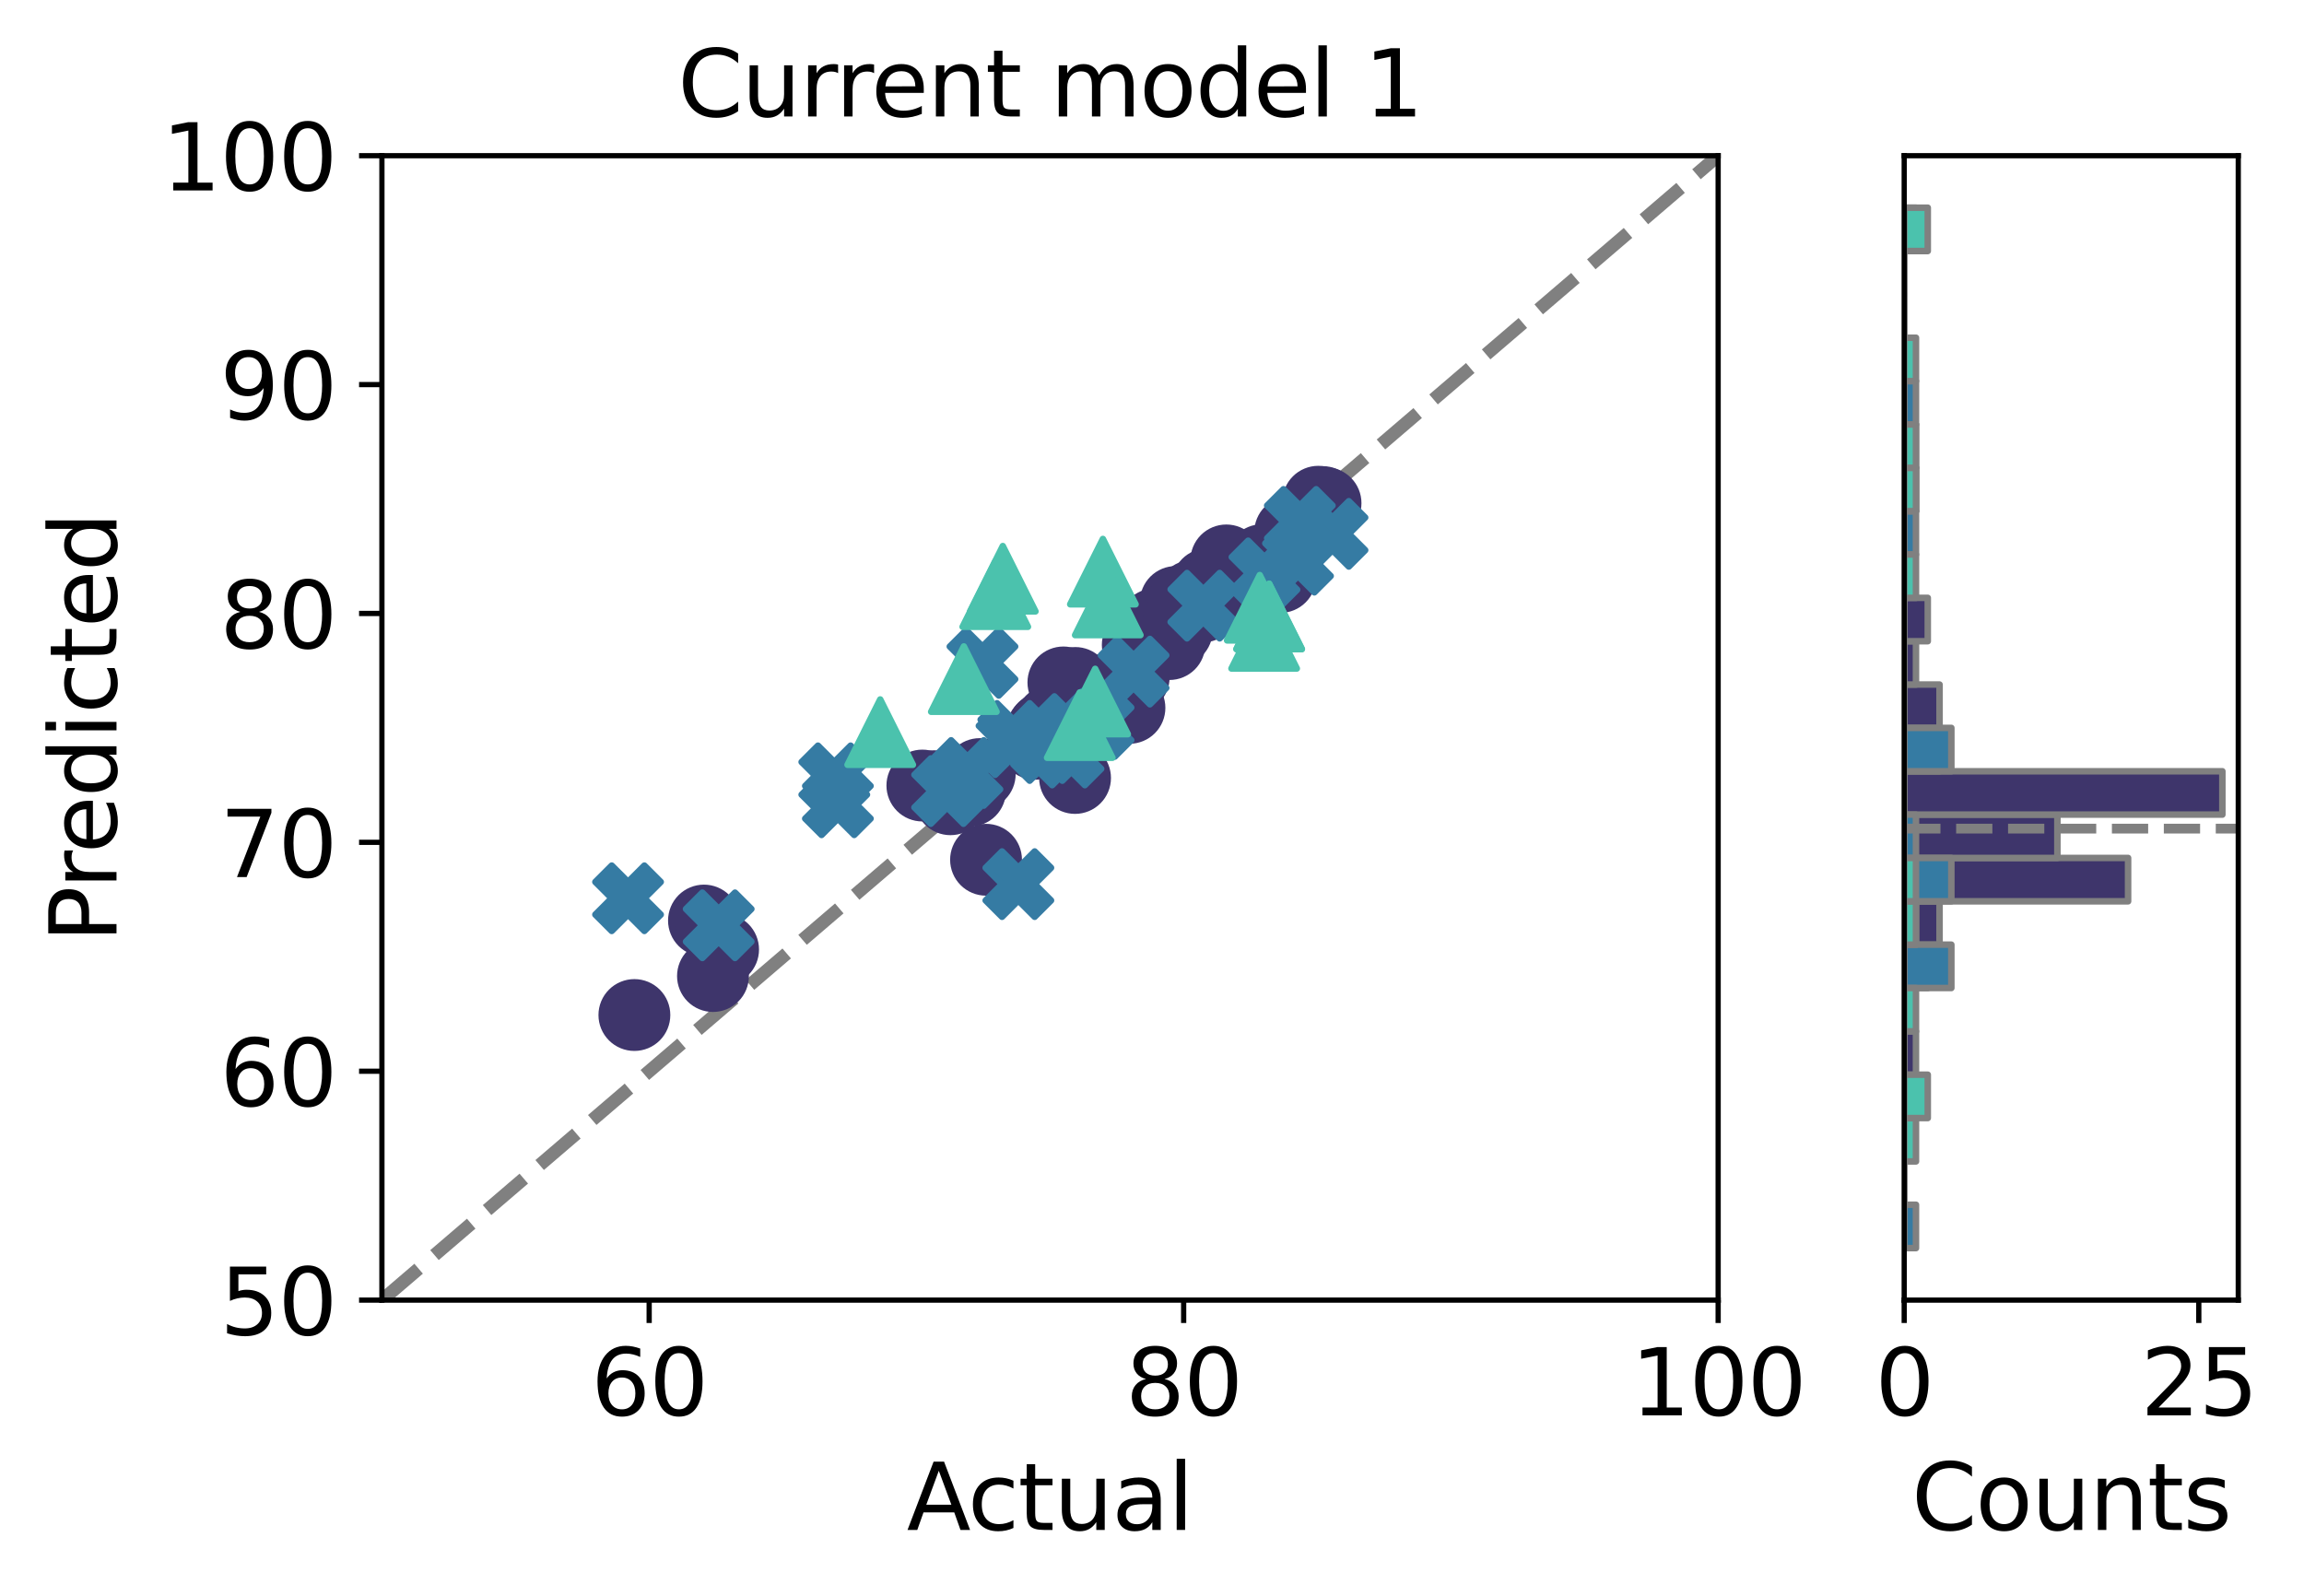 <?xml version="1.0" encoding="utf-8" standalone="no"?>
<!DOCTYPE svg PUBLIC "-//W3C//DTD SVG 1.1//EN"
  "http://www.w3.org/Graphics/SVG/1.1/DTD/svg11.dtd">
<svg xmlns:xlink="http://www.w3.org/1999/xlink" width="352.745pt" height="244.377pt" viewBox="0 0 352.745 244.377" xmlns="http://www.w3.org/2000/svg" version="1.1">
 <defs>
  <style type="text/css">*{stroke-linejoin: round; stroke-linecap: butt}</style>
 </defs>
 <g id="figure_1">
  <g id="patch_1">
   <path d="M 0 244.377 
L 352.745 244.377 
L 352.745 0 
L 0 0 
z
" style="fill: #ffffff"/>
  </g>
  <g id="axes_1">
   <g id="patch_2">
    <path d="M 58.472 199.078 
L 263.051 199.078 
L 263.051 23.838 
L 58.472 23.838 
z
" style="fill: #ffffff"/>
   </g>
   <g id="line2d_1">
    <path d="M 58.472 199.078 
L 263.051 23.838 
" clip-path="url(#p1f1ee5820a)" style="fill: none; stroke-dasharray: 7.4,3.2; stroke-dashoffset: 0; stroke: #808080; stroke-width: 2"/>
   </g>
   <g id="PathCollection_1">
    <defs>
     <path id="m0af7de8198" d="M 0 5 
C 1.326 5 2.598 4.473 3.536 3.536 
C 4.473 2.598 5 1.326 5 0 
C 5 -1.326 4.473 -2.598 3.536 -3.536 
C 2.598 -4.473 1.326 -5 0 -5 
C -1.326 -5 -2.598 -4.473 -3.536 -3.536 
C -4.473 -2.598 -5 -1.326 -5 0 
C -5 1.326 -4.473 2.598 -3.536 3.536 
C -2.598 4.473 -1.326 5 0 5 
z
" style="stroke: #3e356b"/>
    </defs>
    <g clip-path="url(#p1f1ee5820a)">
     <use xlink:href="#m0af7de8198" x="177.368" y="96.398" style="fill: #3e356b; stroke: #3e356b"/>
     <use xlink:href="#m0af7de8198" x="169.051" y="106.591" style="fill: #3e356b; stroke: #3e356b"/>
     <use xlink:href="#m0af7de8198" x="160.059" y="111.575" style="fill: #3e356b; stroke: #3e356b"/>
     <use xlink:href="#m0af7de8198" x="180.22" y="95.91" style="fill: #3e356b; stroke: #3e356b"/>
     <use xlink:href="#m0af7de8198" x="189.044" y="88.908" style="fill: #3e356b; stroke: #3e356b"/>
     <use xlink:href="#m0af7de8198" x="143.017" y="120.382" style="fill: #3e356b; stroke: #3e356b"/>
     <use xlink:href="#m0af7de8198" x="163.446" y="107.768" style="fill: #3e356b; stroke: #3e356b"/>
     <use xlink:href="#m0af7de8198" x="178.842" y="94.69" style="fill: #3e356b; stroke: #3e356b"/>
     <use xlink:href="#m0af7de8198" x="193.214" y="85.772" style="fill: #3e356b; stroke: #3e356b"/>
     <use xlink:href="#m0af7de8198" x="150" y="118.527" style="fill: #3e356b; stroke: #3e356b"/>
     <use xlink:href="#m0af7de8198" x="197.526" y="81.498" style="fill: #3e356b; stroke: #3e356b"/>
     <use xlink:href="#m0af7de8198" x="166.588" y="106.119" style="fill: #3e356b; stroke: #3e356b"/>
     <use xlink:href="#m0af7de8198" x="197.39" y="83.142" style="fill: #3e356b; stroke: #3e356b"/>
     <use xlink:href="#m0af7de8198" x="168.427" y="105.699" style="fill: #3e356b; stroke: #3e356b"/>
     <use xlink:href="#m0af7de8198" x="184.777" y="91.676" style="fill: #3e356b; stroke: #3e356b"/>
     <use xlink:href="#m0af7de8198" x="176.279" y="96.359" style="fill: #3e356b; stroke: #3e356b"/>
     <use xlink:href="#m0af7de8198" x="182.3" y="92.162" style="fill: #3e356b; stroke: #3e356b"/>
     <use xlink:href="#m0af7de8198" x="168.502" y="106.981" style="fill: #3e356b; stroke: #3e356b"/>
     <use xlink:href="#m0af7de8198" x="166.641" y="106.678" style="fill: #3e356b; stroke: #3e356b"/>
     <use xlink:href="#m0af7de8198" x="187.225" y="88.521" style="fill: #3e356b; stroke: #3e356b"/>
     <use xlink:href="#m0af7de8198" x="197.267" y="84.922" style="fill: #3e356b; stroke: #3e356b"/>
     <use xlink:href="#m0af7de8198" x="183.387" y="91.15" style="fill: #3e356b; stroke: #3e356b"/>
     <use xlink:href="#m0af7de8198" x="178.457" y="94.72" style="fill: #3e356b; stroke: #3e356b"/>
     <use xlink:href="#m0af7de8198" x="164.62" y="104.576" style="fill: #3e356b; stroke: #3e356b"/>
     <use xlink:href="#m0af7de8198" x="179.041" y="98.621" style="fill: #3e356b; stroke: #3e356b"/>
     <use xlink:href="#m0af7de8198" x="110.707" y="145.39" style="fill: #3e356b; stroke: #3e356b"/>
     <use xlink:href="#m0af7de8198" x="144.696" y="121.304" style="fill: #3e356b; stroke: #3e356b"/>
     <use xlink:href="#m0af7de8198" x="180.174" y="96.501" style="fill: #3e356b; stroke: #3e356b"/>
     <use xlink:href="#m0af7de8198" x="186.249" y="92.104" style="fill: #3e356b; stroke: #3e356b"/>
     <use xlink:href="#m0af7de8198" x="162.808" y="104.495" style="fill: #3e356b; stroke: #3e356b"/>
     <use xlink:href="#m0af7de8198" x="97.125" y="155.422" style="fill: #3e356b; stroke: #3e356b"/>
     <use xlink:href="#m0af7de8198" x="202.529" y="76.879" style="fill: #3e356b; stroke: #3e356b"/>
     <use xlink:href="#m0af7de8198" x="148.523" y="121.057" style="fill: #3e356b; stroke: #3e356b"/>
     <use xlink:href="#m0af7de8198" x="176.798" y="95.597" style="fill: #3e356b; stroke: #3e356b"/>
     <use xlink:href="#m0af7de8198" x="175.874" y="97.82" style="fill: #3e356b; stroke: #3e356b"/>
     <use xlink:href="#m0af7de8198" x="160.943" y="110.414" style="fill: #3e356b; stroke: #3e356b"/>
     <use xlink:href="#m0af7de8198" x="165.676" y="111.788" style="fill: #3e356b; stroke: #3e356b"/>
     <use xlink:href="#m0af7de8198" x="196.011" y="88.349" style="fill: #3e356b; stroke: #3e356b"/>
     <use xlink:href="#m0af7de8198" x="163.196" y="112.528" style="fill: #3e356b; stroke: #3e356b"/>
     <use xlink:href="#m0af7de8198" x="202.942" y="77.045" style="fill: #3e356b; stroke: #3e356b"/>
     <use xlink:href="#m0af7de8198" x="164.591" y="119.123" style="fill: #3e356b; stroke: #3e356b"/>
     <use xlink:href="#m0af7de8198" x="141.217" y="120.283" style="fill: #3e356b; stroke: #3e356b"/>
     <use xlink:href="#m0af7de8198" x="184.095" y="92.879" style="fill: #3e356b; stroke: #3e356b"/>
     <use xlink:href="#m0af7de8198" x="176.367" y="97.673" style="fill: #3e356b; stroke: #3e356b"/>
     <use xlink:href="#m0af7de8198" x="180.019" y="92.175" style="fill: #3e356b; stroke: #3e356b"/>
     <use xlink:href="#m0af7de8198" x="159.82" y="111.429" style="fill: #3e356b; stroke: #3e356b"/>
     <use xlink:href="#m0af7de8198" x="145.512" y="122.382" style="fill: #3e356b; stroke: #3e356b"/>
     <use xlink:href="#m0af7de8198" x="172.92" y="108.389" style="fill: #3e356b; stroke: #3e356b"/>
     <use xlink:href="#m0af7de8198" x="164.224" y="106.763" style="fill: #3e356b; stroke: #3e356b"/>
     <use xlink:href="#m0af7de8198" x="180.324" y="93.041" style="fill: #3e356b; stroke: #3e356b"/>
     <use xlink:href="#m0af7de8198" x="179.324" y="97.49" style="fill: #3e356b; stroke: #3e356b"/>
     <use xlink:href="#m0af7de8198" x="158.453" y="113.892" style="fill: #3e356b; stroke: #3e356b"/>
     <use xlink:href="#m0af7de8198" x="201.83" y="76.828" style="fill: #3e356b; stroke: #3e356b"/>
     <use xlink:href="#m0af7de8198" x="167.221" y="107.717" style="fill: #3e356b; stroke: #3e356b"/>
     <use xlink:href="#m0af7de8198" x="107.779" y="140.956" style="fill: #3e356b; stroke: #3e356b"/>
     <use xlink:href="#m0af7de8198" x="198.259" y="82.097" style="fill: #3e356b; stroke: #3e356b"/>
     <use xlink:href="#m0af7de8198" x="190.328" y="88.501" style="fill: #3e356b; stroke: #3e356b"/>
     <use xlink:href="#m0af7de8198" x="196.783" y="85.708" style="fill: #3e356b; stroke: #3e356b"/>
     <use xlink:href="#m0af7de8198" x="178.697" y="98.119" style="fill: #3e356b; stroke: #3e356b"/>
     <use xlink:href="#m0af7de8198" x="179.757" y="96.412" style="fill: #3e356b; stroke: #3e356b"/>
     <use xlink:href="#m0af7de8198" x="187.866" y="87.338" style="fill: #3e356b; stroke: #3e356b"/>
     <use xlink:href="#m0af7de8198" x="187.751" y="85.813" style="fill: #3e356b; stroke: #3e356b"/>
     <use xlink:href="#m0af7de8198" x="159.564" y="111.735" style="fill: #3e356b; stroke: #3e356b"/>
     <use xlink:href="#m0af7de8198" x="176.233" y="97.333" style="fill: #3e356b; stroke: #3e356b"/>
     <use xlink:href="#m0af7de8198" x="109.158" y="149.453" style="fill: #3e356b; stroke: #3e356b"/>
     <use xlink:href="#m0af7de8198" x="150.964" y="131.647" style="fill: #3e356b; stroke: #3e356b"/>
     <use xlink:href="#m0af7de8198" x="182.558" y="91.248" style="fill: #3e356b; stroke: #3e356b"/>
     <use xlink:href="#m0af7de8198" x="145.512" y="122.262" style="fill: #3e356b; stroke: #3e356b"/>
     <use xlink:href="#m0af7de8198" x="181.257" y="92.229" style="fill: #3e356b; stroke: #3e356b"/>
     <use xlink:href="#m0af7de8198" x="163.905" y="108.166" style="fill: #3e356b; stroke: #3e356b"/>
     <use xlink:href="#m0af7de8198" x="193.274" y="86.128" style="fill: #3e356b; stroke: #3e356b"/>
     <use xlink:href="#m0af7de8198" x="163.823" y="108.002" style="fill: #3e356b; stroke: #3e356b"/>
     <use xlink:href="#m0af7de8198" x="164.153" y="107.396" style="fill: #3e356b; stroke: #3e356b"/>
     <use xlink:href="#m0af7de8198" x="184.886" y="89.461" style="fill: #3e356b; stroke: #3e356b"/>
     <use xlink:href="#m0af7de8198" x="173.568" y="103.722" style="fill: #3e356b; stroke: #3e356b"/>
     <use xlink:href="#m0af7de8198" x="174.194" y="98.753" style="fill: #3e356b; stroke: #3e356b"/>
    </g>
   </g>
   <g id="PathCollection_2">
    <defs>
     <path id="m5986aaaf0b" d="M -2.5 5 
L 0 2.5 
L 2.5 5 
L 5 2.5 
L 2.5 0 
L 5 -2.5 
L 2.5 -5 
L 0 -2.5 
L -2.5 -5 
L -5 -2.5 
L -2.5 0 
L -5 2.5 
z
" style="stroke: #357ba3"/>
    </defs>
    <g clip-path="url(#p1f1ee5820a)">
     <use xlink:href="#m5986aaaf0b" x="173.552" y="102.839" style="fill: #357ba3; stroke: #357ba3"/>
     <use xlink:href="#m5986aaaf0b" x="145.006" y="121.132" style="fill: #357ba3; stroke: #357ba3"/>
     <use xlink:href="#m5986aaaf0b" x="154.864" y="113.639" style="fill: #357ba3; stroke: #357ba3"/>
     <use xlink:href="#m5986aaaf0b" x="198.725" y="85.698" style="fill: #357ba3; stroke: #357ba3"/>
     <use xlink:href="#m5986aaaf0b" x="110.031" y="141.686" style="fill: #357ba3; stroke: #357ba3"/>
     <use xlink:href="#m5986aaaf0b" x="204.007" y="81.745" style="fill: #357ba3; stroke: #357ba3"/>
     <use xlink:href="#m5986aaaf0b" x="155.142" y="112.686" style="fill: #357ba3; stroke: #357ba3"/>
     <use xlink:href="#m5986aaaf0b" x="163.933" y="111.635" style="fill: #357ba3; stroke: #357ba3"/>
     <use xlink:href="#m5986aaaf0b" x="163.59" y="115.223" style="fill: #357ba3; stroke: #357ba3"/>
     <use xlink:href="#m5986aaaf0b" x="128.282" y="122.845" style="fill: #357ba3; stroke: #357ba3"/>
     <use xlink:href="#m5986aaaf0b" x="155.91" y="135.378" style="fill: #357ba3; stroke: #357ba3"/>
     <use xlink:href="#m5986aaaf0b" x="160.144" y="114.539" style="fill: #357ba3; stroke: #357ba3"/>
     <use xlink:href="#m5986aaaf0b" x="148.115" y="118.357" style="fill: #357ba3; stroke: #357ba3"/>
     <use xlink:href="#m5986aaaf0b" x="193.592" y="87.798" style="fill: #357ba3; stroke: #357ba3"/>
     <use xlink:href="#m5986aaaf0b" x="150.416" y="101.498" style="fill: #357ba3; stroke: #357ba3"/>
     <use xlink:href="#m5986aaaf0b" x="168.188" y="110.843" style="fill: #357ba3; stroke: #357ba3"/>
     <use xlink:href="#m5986aaaf0b" x="127.731" y="119.178" style="fill: #357ba3; stroke: #357ba3"/>
     <use xlink:href="#m5986aaaf0b" x="96.155" y="137.543" style="fill: #357ba3; stroke: #357ba3"/>
     <use xlink:href="#m5986aaaf0b" x="199.007" y="79.914" style="fill: #357ba3; stroke: #357ba3"/>
     <use xlink:href="#m5986aaaf0b" x="184.232" y="92.742" style="fill: #357ba3; stroke: #357ba3"/>
    </g>
   </g>
   <g id="PathCollection_3">
    <defs>
     <path id="m902f88f90f" d="M 0 -5 
L -5 5 
L 5 5 
z
" style="stroke: #4bc2ad"/>
    </defs>
    <g clip-path="url(#p1f1ee5820a)">
     <use xlink:href="#m902f88f90f" x="193.541" y="97.364" style="fill: #4bc2ad; stroke: #4bc2ad"/>
     <use xlink:href="#m902f88f90f" x="168.853" y="87.529" style="fill: #4bc2ad; stroke: #4bc2ad"/>
     <use xlink:href="#m902f88f90f" x="165.312" y="111.029" style="fill: #4bc2ad; stroke: #4bc2ad"/>
     <use xlink:href="#m902f88f90f" x="147.565" y="103.987" style="fill: #4bc2ad; stroke: #4bc2ad"/>
     <use xlink:href="#m902f88f90f" x="194.316" y="94.38" style="fill: #4bc2ad; stroke: #4bc2ad"/>
     <use xlink:href="#m902f88f90f" x="169.602" y="92.248" style="fill: #4bc2ad; stroke: #4bc2ad"/>
     <use xlink:href="#m902f88f90f" x="152.378" y="90.974" style="fill: #4bc2ad; stroke: #4bc2ad"/>
     <use xlink:href="#m902f88f90f" x="194.3" y="94.397" style="fill: #4bc2ad; stroke: #4bc2ad"/>
     <use xlink:href="#m902f88f90f" x="134.763" y="112.104" style="fill: #4bc2ad; stroke: #4bc2ad"/>
     <use xlink:href="#m902f88f90f" x="167.67" y="107.418" style="fill: #4bc2ad; stroke: #4bc2ad"/>
     <use xlink:href="#m902f88f90f" x="153.529" y="88.615" style="fill: #4bc2ad; stroke: #4bc2ad"/>
     <use xlink:href="#m902f88f90f" x="192.87" y="93.059" style="fill: #4bc2ad; stroke: #4bc2ad"/>
    </g>
   </g>
   <g id="matplotlib.axis_1">
    <g id="xtick_1">
     <g id="line2d_2">
      <defs>
       <path id="m7c97f9ba0c" d="M 0 0 
L 0 3.5 
" style="stroke: #000000; stroke-width: 0.8"/>
      </defs>
      <g>
       <use xlink:href="#m7c97f9ba0c" x="99.388" y="199.078" style="stroke: #000000; stroke-width: 0.8"/>
      </g>
     </g>
     <g id="text_1">
      <!-- 60 -->
      <g transform="translate(90.48 216.716) scale(0.14 -0.14)">
       <defs>
        <path id="DejaVuSans-36" d="M 2113 2584 
Q 1688 2584 1439 2293 
Q 1191 2003 1191 1497 
Q 1191 994 1439 701 
Q 1688 409 2113 409 
Q 2538 409 2786 701 
Q 3034 994 3034 1497 
Q 3034 2003 2786 2293 
Q 2538 2584 2113 2584 
z
M 3366 4563 
L 3366 3988 
Q 3128 4100 2886 4159 
Q 2644 4219 2406 4219 
Q 1781 4219 1451 3797 
Q 1122 3375 1075 2522 
Q 1259 2794 1537 2939 
Q 1816 3084 2150 3084 
Q 2853 3084 3261 2657 
Q 3669 2231 3669 1497 
Q 3669 778 3244 343 
Q 2819 -91 2113 -91 
Q 1303 -91 875 529 
Q 447 1150 447 2328 
Q 447 3434 972 4092 
Q 1497 4750 2381 4750 
Q 2619 4750 2861 4703 
Q 3103 4656 3366 4563 
z
" transform="scale(0.016)"/>
        <path id="DejaVuSans-30" d="M 2034 4250 
Q 1547 4250 1301 3770 
Q 1056 3291 1056 2328 
Q 1056 1369 1301 889 
Q 1547 409 2034 409 
Q 2525 409 2770 889 
Q 3016 1369 3016 2328 
Q 3016 3291 2770 3770 
Q 2525 4250 2034 4250 
z
M 2034 4750 
Q 2819 4750 3233 4129 
Q 3647 3509 3647 2328 
Q 3647 1150 3233 529 
Q 2819 -91 2034 -91 
Q 1250 -91 836 529 
Q 422 1150 422 2328 
Q 422 3509 836 4129 
Q 1250 4750 2034 4750 
z
" transform="scale(0.016)"/>
       </defs>
       <use xlink:href="#DejaVuSans-36"/>
       <use xlink:href="#DejaVuSans-30" x="63.623"/>
      </g>
     </g>
    </g>
    <g id="xtick_2">
     <g id="line2d_3">
      <g>
       <use xlink:href="#m7c97f9ba0c" x="181.22" y="199.078" style="stroke: #000000; stroke-width: 0.8"/>
      </g>
     </g>
     <g id="text_2">
      <!-- 80 -->
      <g transform="translate(172.312 216.716) scale(0.14 -0.14)">
       <defs>
        <path id="DejaVuSans-38" d="M 2034 2216 
Q 1584 2216 1326 1975 
Q 1069 1734 1069 1313 
Q 1069 891 1326 650 
Q 1584 409 2034 409 
Q 2484 409 2743 651 
Q 3003 894 3003 1313 
Q 3003 1734 2745 1975 
Q 2488 2216 2034 2216 
z
M 1403 2484 
Q 997 2584 770 2862 
Q 544 3141 544 3541 
Q 544 4100 942 4425 
Q 1341 4750 2034 4750 
Q 2731 4750 3128 4425 
Q 3525 4100 3525 3541 
Q 3525 3141 3298 2862 
Q 3072 2584 2669 2484 
Q 3125 2378 3379 2068 
Q 3634 1759 3634 1313 
Q 3634 634 3220 271 
Q 2806 -91 2034 -91 
Q 1263 -91 848 271 
Q 434 634 434 1313 
Q 434 1759 690 2068 
Q 947 2378 1403 2484 
z
M 1172 3481 
Q 1172 3119 1398 2916 
Q 1625 2713 2034 2713 
Q 2441 2713 2670 2916 
Q 2900 3119 2900 3481 
Q 2900 3844 2670 4047 
Q 2441 4250 2034 4250 
Q 1625 4250 1398 4047 
Q 1172 3844 1172 3481 
z
" transform="scale(0.016)"/>
       </defs>
       <use xlink:href="#DejaVuSans-38"/>
       <use xlink:href="#DejaVuSans-30" x="63.623"/>
      </g>
     </g>
    </g>
    <g id="xtick_3">
     <g id="line2d_4">
      <g>
       <use xlink:href="#m7c97f9ba0c" x="263.051" y="199.078" style="stroke: #000000; stroke-width: 0.8"/>
      </g>
     </g>
     <g id="text_3">
      <!-- 100 -->
      <g transform="translate(249.69 216.716) scale(0.14 -0.14)">
       <defs>
        <path id="DejaVuSans-31" d="M 794 531 
L 1825 531 
L 1825 4091 
L 703 3866 
L 703 4441 
L 1819 4666 
L 2450 4666 
L 2450 531 
L 3481 531 
L 3481 0 
L 794 0 
L 794 531 
z
" transform="scale(0.016)"/>
       </defs>
       <use xlink:href="#DejaVuSans-31"/>
       <use xlink:href="#DejaVuSans-30" x="63.623"/>
       <use xlink:href="#DejaVuSans-30" x="127.246"/>
      </g>
     </g>
    </g>
    <g id="text_4">
     <!-- Actual -->
     <g transform="translate(138.832 234.265) scale(0.14 -0.14)">
      <defs>
       <path id="DejaVuSans-41" d="M 2188 4044 
L 1331 1722 
L 3047 1722 
L 2188 4044 
z
M 1831 4666 
L 2547 4666 
L 4325 0 
L 3669 0 
L 3244 1197 
L 1141 1197 
L 716 0 
L 50 0 
L 1831 4666 
z
" transform="scale(0.016)"/>
       <path id="DejaVuSans-63" d="M 3122 3366 
L 3122 2828 
Q 2878 2963 2633 3030 
Q 2388 3097 2138 3097 
Q 1578 3097 1268 2742 
Q 959 2388 959 1747 
Q 959 1106 1268 751 
Q 1578 397 2138 397 
Q 2388 397 2633 464 
Q 2878 531 3122 666 
L 3122 134 
Q 2881 22 2623 -34 
Q 2366 -91 2075 -91 
Q 1284 -91 818 406 
Q 353 903 353 1747 
Q 353 2603 823 3093 
Q 1294 3584 2113 3584 
Q 2378 3584 2631 3529 
Q 2884 3475 3122 3366 
z
" transform="scale(0.016)"/>
       <path id="DejaVuSans-74" d="M 1172 4494 
L 1172 3500 
L 2356 3500 
L 2356 3053 
L 1172 3053 
L 1172 1153 
Q 1172 725 1289 603 
Q 1406 481 1766 481 
L 2356 481 
L 2356 0 
L 1766 0 
Q 1100 0 847 248 
Q 594 497 594 1153 
L 594 3053 
L 172 3053 
L 172 3500 
L 594 3500 
L 594 4494 
L 1172 4494 
z
" transform="scale(0.016)"/>
       <path id="DejaVuSans-75" d="M 544 1381 
L 544 3500 
L 1119 3500 
L 1119 1403 
Q 1119 906 1312 657 
Q 1506 409 1894 409 
Q 2359 409 2629 706 
Q 2900 1003 2900 1516 
L 2900 3500 
L 3475 3500 
L 3475 0 
L 2900 0 
L 2900 538 
Q 2691 219 2414 64 
Q 2138 -91 1772 -91 
Q 1169 -91 856 284 
Q 544 659 544 1381 
z
M 1991 3584 
L 1991 3584 
z
" transform="scale(0.016)"/>
       <path id="DejaVuSans-61" d="M 2194 1759 
Q 1497 1759 1228 1600 
Q 959 1441 959 1056 
Q 959 750 1161 570 
Q 1363 391 1709 391 
Q 2188 391 2477 730 
Q 2766 1069 2766 1631 
L 2766 1759 
L 2194 1759 
z
M 3341 1997 
L 3341 0 
L 2766 0 
L 2766 531 
Q 2569 213 2275 61 
Q 1981 -91 1556 -91 
Q 1019 -91 701 211 
Q 384 513 384 1019 
Q 384 1609 779 1909 
Q 1175 2209 1959 2209 
L 2766 2209 
L 2766 2266 
Q 2766 2663 2505 2880 
Q 2244 3097 1772 3097 
Q 1472 3097 1187 3025 
Q 903 2953 641 2809 
L 641 3341 
Q 956 3463 1253 3523 
Q 1550 3584 1831 3584 
Q 2591 3584 2966 3190 
Q 3341 2797 3341 1997 
z
" transform="scale(0.016)"/>
       <path id="DejaVuSans-6c" d="M 603 4863 
L 1178 4863 
L 1178 0 
L 603 0 
L 603 4863 
z
" transform="scale(0.016)"/>
      </defs>
      <use xlink:href="#DejaVuSans-41"/>
      <use xlink:href="#DejaVuSans-63" x="66.658"/>
      <use xlink:href="#DejaVuSans-74" x="121.639"/>
      <use xlink:href="#DejaVuSans-75" x="160.848"/>
      <use xlink:href="#DejaVuSans-61" x="224.227"/>
      <use xlink:href="#DejaVuSans-6c" x="285.506"/>
     </g>
    </g>
   </g>
   <g id="matplotlib.axis_2">
    <g id="ytick_1">
     <g id="line2d_5">
      <defs>
       <path id="mc82f83f5c4" d="M 0 0 
L -3.5 0 
" style="stroke: #000000; stroke-width: 0.8"/>
      </defs>
      <g>
       <use xlink:href="#mc82f83f5c4" x="58.472" y="199.078" style="stroke: #000000; stroke-width: 0.8"/>
      </g>
     </g>
     <g id="text_5">
      <!-- 50 -->
      <g transform="translate(33.657 204.397) scale(0.14 -0.14)">
       <defs>
        <path id="DejaVuSans-35" d="M 691 4666 
L 3169 4666 
L 3169 4134 
L 1269 4134 
L 1269 2991 
Q 1406 3038 1543 3061 
Q 1681 3084 1819 3084 
Q 2600 3084 3056 2656 
Q 3513 2228 3513 1497 
Q 3513 744 3044 326 
Q 2575 -91 1722 -91 
Q 1428 -91 1123 -41 
Q 819 9 494 109 
L 494 744 
Q 775 591 1075 516 
Q 1375 441 1709 441 
Q 2250 441 2565 725 
Q 2881 1009 2881 1497 
Q 2881 1984 2565 2268 
Q 2250 2553 1709 2553 
Q 1456 2553 1204 2497 
Q 953 2441 691 2322 
L 691 4666 
z
" transform="scale(0.016)"/>
       </defs>
       <use xlink:href="#DejaVuSans-35"/>
       <use xlink:href="#DejaVuSans-30" x="63.623"/>
      </g>
     </g>
    </g>
    <g id="ytick_2">
     <g id="line2d_6">
      <g>
       <use xlink:href="#mc82f83f5c4" x="58.472" y="164.03" style="stroke: #000000; stroke-width: 0.8"/>
      </g>
     </g>
     <g id="text_6">
      <!-- 60 -->
      <g transform="translate(33.657 169.349) scale(0.14 -0.14)">
       <use xlink:href="#DejaVuSans-36"/>
       <use xlink:href="#DejaVuSans-30" x="63.623"/>
      </g>
     </g>
    </g>
    <g id="ytick_3">
     <g id="line2d_7">
      <g>
       <use xlink:href="#mc82f83f5c4" x="58.472" y="128.982" style="stroke: #000000; stroke-width: 0.8"/>
      </g>
     </g>
     <g id="text_7">
      <!-- 70 -->
      <g transform="translate(33.657 134.301) scale(0.14 -0.14)">
       <defs>
        <path id="DejaVuSans-37" d="M 525 4666 
L 3525 4666 
L 3525 4397 
L 1831 0 
L 1172 0 
L 2766 4134 
L 525 4134 
L 525 4666 
z
" transform="scale(0.016)"/>
       </defs>
       <use xlink:href="#DejaVuSans-37"/>
       <use xlink:href="#DejaVuSans-30" x="63.623"/>
      </g>
     </g>
    </g>
    <g id="ytick_4">
     <g id="line2d_8">
      <g>
       <use xlink:href="#mc82f83f5c4" x="58.472" y="93.934" style="stroke: #000000; stroke-width: 0.8"/>
      </g>
     </g>
     <g id="text_8">
      <!-- 80 -->
      <g transform="translate(33.657 99.253) scale(0.14 -0.14)">
       <use xlink:href="#DejaVuSans-38"/>
       <use xlink:href="#DejaVuSans-30" x="63.623"/>
      </g>
     </g>
    </g>
    <g id="ytick_5">
     <g id="line2d_9">
      <g>
       <use xlink:href="#mc82f83f5c4" x="58.472" y="58.886" style="stroke: #000000; stroke-width: 0.8"/>
      </g>
     </g>
     <g id="text_9">
      <!-- 90 -->
      <g transform="translate(33.657 64.205) scale(0.14 -0.14)">
       <defs>
        <path id="DejaVuSans-39" d="M 703 97 
L 703 672 
Q 941 559 1184 500 
Q 1428 441 1663 441 
Q 2288 441 2617 861 
Q 2947 1281 2994 2138 
Q 2813 1869 2534 1725 
Q 2256 1581 1919 1581 
Q 1219 1581 811 2004 
Q 403 2428 403 3163 
Q 403 3881 828 4315 
Q 1253 4750 1959 4750 
Q 2769 4750 3195 4129 
Q 3622 3509 3622 2328 
Q 3622 1225 3098 567 
Q 2575 -91 1691 -91 
Q 1453 -91 1209 -44 
Q 966 3 703 97 
z
M 1959 2075 
Q 2384 2075 2632 2365 
Q 2881 2656 2881 3163 
Q 2881 3666 2632 3958 
Q 2384 4250 1959 4250 
Q 1534 4250 1286 3958 
Q 1038 3666 1038 3163 
Q 1038 2656 1286 2365 
Q 1534 2075 1959 2075 
z
" transform="scale(0.016)"/>
       </defs>
       <use xlink:href="#DejaVuSans-39"/>
       <use xlink:href="#DejaVuSans-30" x="63.623"/>
      </g>
     </g>
    </g>
    <g id="ytick_6">
     <g id="line2d_10">
      <g>
       <use xlink:href="#mc82f83f5c4" x="58.472" y="23.838" style="stroke: #000000; stroke-width: 0.8"/>
      </g>
     </g>
     <g id="text_10">
      <!-- 100 -->
      <g transform="translate(24.749 29.157) scale(0.14 -0.14)">
       <use xlink:href="#DejaVuSans-31"/>
       <use xlink:href="#DejaVuSans-30" x="63.623"/>
       <use xlink:href="#DejaVuSans-30" x="127.246"/>
      </g>
     </g>
    </g>
    <g id="text_11">
     <!-- Predicted -->
     <g transform="translate(17.838 144.316) rotate(-90) scale(0.14 -0.14)">
      <defs>
       <path id="DejaVuSans-50" d="M 1259 4147 
L 1259 2394 
L 2053 2394 
Q 2494 2394 2734 2622 
Q 2975 2850 2975 3272 
Q 2975 3691 2734 3919 
Q 2494 4147 2053 4147 
L 1259 4147 
z
M 628 4666 
L 2053 4666 
Q 2838 4666 3239 4311 
Q 3641 3956 3641 3272 
Q 3641 2581 3239 2228 
Q 2838 1875 2053 1875 
L 1259 1875 
L 1259 0 
L 628 0 
L 628 4666 
z
" transform="scale(0.016)"/>
       <path id="DejaVuSans-72" d="M 2631 2963 
Q 2534 3019 2420 3045 
Q 2306 3072 2169 3072 
Q 1681 3072 1420 2755 
Q 1159 2438 1159 1844 
L 1159 0 
L 581 0 
L 581 3500 
L 1159 3500 
L 1159 2956 
Q 1341 3275 1631 3429 
Q 1922 3584 2338 3584 
Q 2397 3584 2469 3576 
Q 2541 3569 2628 3553 
L 2631 2963 
z
" transform="scale(0.016)"/>
       <path id="DejaVuSans-65" d="M 3597 1894 
L 3597 1613 
L 953 1613 
Q 991 1019 1311 708 
Q 1631 397 2203 397 
Q 2534 397 2845 478 
Q 3156 559 3463 722 
L 3463 178 
Q 3153 47 2828 -22 
Q 2503 -91 2169 -91 
Q 1331 -91 842 396 
Q 353 884 353 1716 
Q 353 2575 817 3079 
Q 1281 3584 2069 3584 
Q 2775 3584 3186 3129 
Q 3597 2675 3597 1894 
z
M 3022 2063 
Q 3016 2534 2758 2815 
Q 2500 3097 2075 3097 
Q 1594 3097 1305 2825 
Q 1016 2553 972 2059 
L 3022 2063 
z
" transform="scale(0.016)"/>
       <path id="DejaVuSans-64" d="M 2906 2969 
L 2906 4863 
L 3481 4863 
L 3481 0 
L 2906 0 
L 2906 525 
Q 2725 213 2448 61 
Q 2172 -91 1784 -91 
Q 1150 -91 751 415 
Q 353 922 353 1747 
Q 353 2572 751 3078 
Q 1150 3584 1784 3584 
Q 2172 3584 2448 3432 
Q 2725 3281 2906 2969 
z
M 947 1747 
Q 947 1113 1208 752 
Q 1469 391 1925 391 
Q 2381 391 2643 752 
Q 2906 1113 2906 1747 
Q 2906 2381 2643 2742 
Q 2381 3103 1925 3103 
Q 1469 3103 1208 2742 
Q 947 2381 947 1747 
z
" transform="scale(0.016)"/>
       <path id="DejaVuSans-69" d="M 603 3500 
L 1178 3500 
L 1178 0 
L 603 0 
L 603 3500 
z
M 603 4863 
L 1178 4863 
L 1178 4134 
L 603 4134 
L 603 4863 
z
" transform="scale(0.016)"/>
      </defs>
      <use xlink:href="#DejaVuSans-50"/>
      <use xlink:href="#DejaVuSans-72" x="58.553"/>
      <use xlink:href="#DejaVuSans-65" x="97.416"/>
      <use xlink:href="#DejaVuSans-64" x="158.939"/>
      <use xlink:href="#DejaVuSans-69" x="222.416"/>
      <use xlink:href="#DejaVuSans-63" x="250.199"/>
      <use xlink:href="#DejaVuSans-74" x="305.18"/>
      <use xlink:href="#DejaVuSans-65" x="344.389"/>
      <use xlink:href="#DejaVuSans-64" x="405.912"/>
     </g>
    </g>
   </g>
   <g id="patch_3">
    <path d="M 58.472 199.078 
L 58.472 23.838 
" style="fill: none; stroke: #000000; stroke-width: 0.8; stroke-linejoin: miter; stroke-linecap: square"/>
   </g>
   <g id="patch_4">
    <path d="M 263.051 199.078 
L 263.051 23.838 
" style="fill: none; stroke: #000000; stroke-width: 0.8; stroke-linejoin: miter; stroke-linecap: square"/>
   </g>
   <g id="patch_5">
    <path d="M 58.472 199.078 
L 263.051 199.078 
" style="fill: none; stroke: #000000; stroke-width: 0.8; stroke-linejoin: miter; stroke-linecap: square"/>
   </g>
   <g id="patch_6">
    <path d="M 58.472 23.838 
L 263.051 23.838 
" style="fill: none; stroke: #000000; stroke-width: 0.8; stroke-linejoin: miter; stroke-linecap: square"/>
   </g>
   <g id="text_12">
    <!-- Current model 1 -->
    <g transform="translate(103.774 17.838) scale(0.14 -0.14)">
     <defs>
      <path id="DejaVuSans-43" d="M 4122 4306 
L 4122 3641 
Q 3803 3938 3442 4084 
Q 3081 4231 2675 4231 
Q 1875 4231 1450 3742 
Q 1025 3253 1025 2328 
Q 1025 1406 1450 917 
Q 1875 428 2675 428 
Q 3081 428 3442 575 
Q 3803 722 4122 1019 
L 4122 359 
Q 3791 134 3420 21 
Q 3050 -91 2638 -91 
Q 1578 -91 968 557 
Q 359 1206 359 2328 
Q 359 3453 968 4101 
Q 1578 4750 2638 4750 
Q 3056 4750 3426 4639 
Q 3797 4528 4122 4306 
z
" transform="scale(0.016)"/>
      <path id="DejaVuSans-6e" d="M 3513 2113 
L 3513 0 
L 2938 0 
L 2938 2094 
Q 2938 2591 2744 2837 
Q 2550 3084 2163 3084 
Q 1697 3084 1428 2787 
Q 1159 2491 1159 1978 
L 1159 0 
L 581 0 
L 581 3500 
L 1159 3500 
L 1159 2956 
Q 1366 3272 1645 3428 
Q 1925 3584 2291 3584 
Q 2894 3584 3203 3211 
Q 3513 2838 3513 2113 
z
" transform="scale(0.016)"/>
      <path id="DejaVuSans-20" transform="scale(0.016)"/>
      <path id="DejaVuSans-6d" d="M 3328 2828 
Q 3544 3216 3844 3400 
Q 4144 3584 4550 3584 
Q 5097 3584 5394 3201 
Q 5691 2819 5691 2113 
L 5691 0 
L 5113 0 
L 5113 2094 
Q 5113 2597 4934 2840 
Q 4756 3084 4391 3084 
Q 3944 3084 3684 2787 
Q 3425 2491 3425 1978 
L 3425 0 
L 2847 0 
L 2847 2094 
Q 2847 2600 2669 2842 
Q 2491 3084 2119 3084 
Q 1678 3084 1418 2786 
Q 1159 2488 1159 1978 
L 1159 0 
L 581 0 
L 581 3500 
L 1159 3500 
L 1159 2956 
Q 1356 3278 1631 3431 
Q 1906 3584 2284 3584 
Q 2666 3584 2933 3390 
Q 3200 3197 3328 2828 
z
" transform="scale(0.016)"/>
      <path id="DejaVuSans-6f" d="M 1959 3097 
Q 1497 3097 1228 2736 
Q 959 2375 959 1747 
Q 959 1119 1226 758 
Q 1494 397 1959 397 
Q 2419 397 2687 759 
Q 2956 1122 2956 1747 
Q 2956 2369 2687 2733 
Q 2419 3097 1959 3097 
z
M 1959 3584 
Q 2709 3584 3137 3096 
Q 3566 2609 3566 1747 
Q 3566 888 3137 398 
Q 2709 -91 1959 -91 
Q 1206 -91 779 398 
Q 353 888 353 1747 
Q 353 2609 779 3096 
Q 1206 3584 1959 3584 
z
" transform="scale(0.016)"/>
     </defs>
     <use xlink:href="#DejaVuSans-43"/>
     <use xlink:href="#DejaVuSans-75" x="69.824"/>
     <use xlink:href="#DejaVuSans-72" x="133.203"/>
     <use xlink:href="#DejaVuSans-72" x="172.566"/>
     <use xlink:href="#DejaVuSans-65" x="211.43"/>
     <use xlink:href="#DejaVuSans-6e" x="272.953"/>
     <use xlink:href="#DejaVuSans-74" x="336.332"/>
     <use xlink:href="#DejaVuSans-20" x="375.541"/>
     <use xlink:href="#DejaVuSans-6d" x="407.328"/>
     <use xlink:href="#DejaVuSans-6f" x="504.74"/>
     <use xlink:href="#DejaVuSans-64" x="565.922"/>
     <use xlink:href="#DejaVuSans-65" x="629.398"/>
     <use xlink:href="#DejaVuSans-6c" x="690.922"/>
     <use xlink:href="#DejaVuSans-20" x="718.705"/>
     <use xlink:href="#DejaVuSans-31" x="750.492"/>
    </g>
   </g>
  </g>
  <g id="axes_2">
   <g id="patch_7">
    <path d="M 291.536 199.078 
L 342.681 199.078 
L 342.681 23.838 
L 291.536 23.838 
z
" style="fill: #ffffff"/>
   </g>
   <g id="patch_8">
    <path d="M 291.536 191.112 
L 291.536 191.112 
L 291.536 184.474 
L 291.536 184.474 
z
" clip-path="url(#pb49be520c0)" style="fill: #3e356b; stroke: #808080; stroke-linejoin: miter"/>
   </g>
   <g id="patch_9">
    <path d="M 291.536 184.474 
L 291.536 184.474 
L 291.536 177.837 
L 291.536 177.837 
z
" clip-path="url(#pb49be520c0)" style="fill: #3e356b; stroke: #808080; stroke-linejoin: miter"/>
   </g>
   <g id="patch_10">
    <path d="M 291.536 177.837 
L 291.536 177.837 
L 291.536 171.199 
L 291.536 171.199 
z
" clip-path="url(#pb49be520c0)" style="fill: #3e356b; stroke: #808080; stroke-linejoin: miter"/>
   </g>
   <g id="patch_11">
    <path d="M 291.536 171.199 
L 293.34 171.199 
L 293.34 164.561 
L 291.536 164.561 
z
" clip-path="url(#pb49be520c0)" style="fill: #3e356b; stroke: #808080; stroke-linejoin: miter"/>
   </g>
   <g id="patch_12">
    <path d="M 291.536 164.561 
L 293.34 164.561 
L 293.34 157.923 
L 291.536 157.923 
z
" clip-path="url(#pb49be520c0)" style="fill: #3e356b; stroke: #808080; stroke-linejoin: miter"/>
   </g>
   <g id="patch_13">
    <path d="M 291.536 157.923 
L 291.536 157.923 
L 291.536 151.285 
L 291.536 151.285 
z
" clip-path="url(#pb49be520c0)" style="fill: #3e356b; stroke: #808080; stroke-linejoin: miter"/>
   </g>
   <g id="patch_14">
    <path d="M 291.536 151.285 
L 295.144 151.285 
L 295.144 144.647 
L 291.536 144.647 
z
" clip-path="url(#pb49be520c0)" style="fill: #3e356b; stroke: #808080; stroke-linejoin: miter"/>
   </g>
   <g id="patch_15">
    <path d="M 291.536 144.647 
L 296.948 144.647 
L 296.948 138.009 
L 291.536 138.009 
z
" clip-path="url(#pb49be520c0)" style="fill: #3e356b; stroke: #808080; stroke-linejoin: miter"/>
   </g>
   <g id="patch_16">
    <path d="M 291.536 138.009 
L 325.813 138.009 
L 325.813 131.371 
L 291.536 131.371 
z
" clip-path="url(#pb49be520c0)" style="fill: #3e356b; stroke: #808080; stroke-linejoin: miter"/>
   </g>
   <g id="patch_17">
    <path d="M 291.536 131.371 
L 314.989 131.371 
L 314.989 124.734 
L 291.536 124.734 
z
" clip-path="url(#pb49be520c0)" style="fill: #3e356b; stroke: #808080; stroke-linejoin: miter"/>
   </g>
   <g id="patch_18">
    <path d="M 291.536 124.734 
L 340.246 124.734 
L 340.246 118.096 
L 291.536 118.096 
z
" clip-path="url(#pb49be520c0)" style="fill: #3e356b; stroke: #808080; stroke-linejoin: miter"/>
   </g>
   <g id="patch_19">
    <path d="M 291.536 118.096 
L 296.948 118.096 
L 296.948 111.458 
L 291.536 111.458 
z
" clip-path="url(#pb49be520c0)" style="fill: #3e356b; stroke: #808080; stroke-linejoin: miter"/>
   </g>
   <g id="patch_20">
    <path d="M 291.536 111.458 
L 296.948 111.458 
L 296.948 104.82 
L 291.536 104.82 
z
" clip-path="url(#pb49be520c0)" style="fill: #3e356b; stroke: #808080; stroke-linejoin: miter"/>
   </g>
   <g id="patch_21">
    <path d="M 291.536 104.82 
L 293.34 104.82 
L 293.34 98.182 
L 291.536 98.182 
z
" clip-path="url(#pb49be520c0)" style="fill: #3e356b; stroke: #808080; stroke-linejoin: miter"/>
   </g>
   <g id="patch_22">
    <path d="M 291.536 98.182 
L 295.144 98.182 
L 295.144 91.544 
L 291.536 91.544 
z
" clip-path="url(#pb49be520c0)" style="fill: #3e356b; stroke: #808080; stroke-linejoin: miter"/>
   </g>
   <g id="patch_23">
    <path d="M 291.536 91.544 
L 291.536 91.544 
L 291.536 84.906 
L 291.536 84.906 
z
" clip-path="url(#pb49be520c0)" style="fill: #3e356b; stroke: #808080; stroke-linejoin: miter"/>
   </g>
   <g id="patch_24">
    <path d="M 291.536 84.906 
L 291.536 84.906 
L 291.536 78.268 
L 291.536 78.268 
z
" clip-path="url(#pb49be520c0)" style="fill: #3e356b; stroke: #808080; stroke-linejoin: miter"/>
   </g>
   <g id="patch_25">
    <path d="M 291.536 78.268 
L 293.34 78.268 
L 293.34 71.631 
L 291.536 71.631 
z
" clip-path="url(#pb49be520c0)" style="fill: #3e356b; stroke: #808080; stroke-linejoin: miter"/>
   </g>
   <g id="patch_26">
    <path d="M 291.536 71.631 
L 291.536 71.631 
L 291.536 64.993 
L 291.536 64.993 
z
" clip-path="url(#pb49be520c0)" style="fill: #3e356b; stroke: #808080; stroke-linejoin: miter"/>
   </g>
   <g id="patch_27">
    <path d="M 291.536 64.993 
L 291.536 64.993 
L 291.536 58.355 
L 291.536 58.355 
z
" clip-path="url(#pb49be520c0)" style="fill: #3e356b; stroke: #808080; stroke-linejoin: miter"/>
   </g>
   <g id="patch_28">
    <path d="M 291.536 58.355 
L 291.536 58.355 
L 291.536 51.717 
L 291.536 51.717 
z
" clip-path="url(#pb49be520c0)" style="fill: #3e356b; stroke: #808080; stroke-linejoin: miter"/>
   </g>
   <g id="patch_29">
    <path d="M 291.536 51.717 
L 291.536 51.717 
L 291.536 45.079 
L 291.536 45.079 
z
" clip-path="url(#pb49be520c0)" style="fill: #3e356b; stroke: #808080; stroke-linejoin: miter"/>
   </g>
   <g id="patch_30">
    <path d="M 291.536 45.079 
L 291.536 45.079 
L 291.536 38.441 
L 291.536 38.441 
z
" clip-path="url(#pb49be520c0)" style="fill: #3e356b; stroke: #808080; stroke-linejoin: miter"/>
   </g>
   <g id="patch_31">
    <path d="M 291.536 38.441 
L 291.536 38.441 
L 291.536 31.803 
L 291.536 31.803 
z
" clip-path="url(#pb49be520c0)" style="fill: #3e356b; stroke: #808080; stroke-linejoin: miter"/>
   </g>
   <g id="patch_32">
    <path d="M 291.536 191.112 
L 293.34 191.112 
L 293.34 184.474 
L 291.536 184.474 
z
" clip-path="url(#pb49be520c0)" style="fill: #357ba3; stroke: #808080; stroke-linejoin: miter"/>
   </g>
   <g id="patch_33">
    <path d="M 291.536 184.474 
L 291.536 184.474 
L 291.536 177.837 
L 291.536 177.837 
z
" clip-path="url(#pb49be520c0)" style="fill: #357ba3; stroke: #808080; stroke-linejoin: miter"/>
   </g>
   <g id="patch_34">
    <path d="M 291.536 177.837 
L 291.536 177.837 
L 291.536 171.199 
L 291.536 171.199 
z
" clip-path="url(#pb49be520c0)" style="fill: #357ba3; stroke: #808080; stroke-linejoin: miter"/>
   </g>
   <g id="patch_35">
    <path d="M 291.536 171.199 
L 291.536 171.199 
L 291.536 164.561 
L 291.536 164.561 
z
" clip-path="url(#pb49be520c0)" style="fill: #357ba3; stroke: #808080; stroke-linejoin: miter"/>
   </g>
   <g id="patch_36">
    <path d="M 291.536 164.561 
L 291.536 164.561 
L 291.536 157.923 
L 291.536 157.923 
z
" clip-path="url(#pb49be520c0)" style="fill: #357ba3; stroke: #808080; stroke-linejoin: miter"/>
   </g>
   <g id="patch_37">
    <path d="M 291.536 157.923 
L 291.536 157.923 
L 291.536 151.285 
L 291.536 151.285 
z
" clip-path="url(#pb49be520c0)" style="fill: #357ba3; stroke: #808080; stroke-linejoin: miter"/>
   </g>
   <g id="patch_38">
    <path d="M 291.536 151.285 
L 298.752 151.285 
L 298.752 144.647 
L 291.536 144.647 
z
" clip-path="url(#pb49be520c0)" style="fill: #357ba3; stroke: #808080; stroke-linejoin: miter"/>
   </g>
   <g id="patch_39">
    <path d="M 291.536 144.647 
L 293.34 144.647 
L 293.34 138.009 
L 291.536 138.009 
z
" clip-path="url(#pb49be520c0)" style="fill: #357ba3; stroke: #808080; stroke-linejoin: miter"/>
   </g>
   <g id="patch_40">
    <path d="M 291.536 138.009 
L 298.752 138.009 
L 298.752 131.371 
L 291.536 131.371 
z
" clip-path="url(#pb49be520c0)" style="fill: #357ba3; stroke: #808080; stroke-linejoin: miter"/>
   </g>
   <g id="patch_41">
    <path d="M 291.536 131.371 
L 293.34 131.371 
L 293.34 124.734 
L 291.536 124.734 
z
" clip-path="url(#pb49be520c0)" style="fill: #357ba3; stroke: #808080; stroke-linejoin: miter"/>
   </g>
   <g id="patch_42">
    <path d="M 291.536 124.734 
L 291.536 124.734 
L 291.536 118.096 
L 291.536 118.096 
z
" clip-path="url(#pb49be520c0)" style="fill: #357ba3; stroke: #808080; stroke-linejoin: miter"/>
   </g>
   <g id="patch_43">
    <path d="M 291.536 118.096 
L 298.752 118.096 
L 298.752 111.458 
L 291.536 111.458 
z
" clip-path="url(#pb49be520c0)" style="fill: #357ba3; stroke: #808080; stroke-linejoin: miter"/>
   </g>
   <g id="patch_44">
    <path d="M 291.536 111.458 
L 291.536 111.458 
L 291.536 104.82 
L 291.536 104.82 
z
" clip-path="url(#pb49be520c0)" style="fill: #357ba3; stroke: #808080; stroke-linejoin: miter"/>
   </g>
   <g id="patch_45">
    <path d="M 291.536 104.82 
L 291.536 104.82 
L 291.536 98.182 
L 291.536 98.182 
z
" clip-path="url(#pb49be520c0)" style="fill: #357ba3; stroke: #808080; stroke-linejoin: miter"/>
   </g>
   <g id="patch_46">
    <path d="M 291.536 98.182 
L 291.536 98.182 
L 291.536 91.544 
L 291.536 91.544 
z
" clip-path="url(#pb49be520c0)" style="fill: #357ba3; stroke: #808080; stroke-linejoin: miter"/>
   </g>
   <g id="patch_47">
    <path d="M 291.536 91.544 
L 291.536 91.544 
L 291.536 84.906 
L 291.536 84.906 
z
" clip-path="url(#pb49be520c0)" style="fill: #357ba3; stroke: #808080; stroke-linejoin: miter"/>
   </g>
   <g id="patch_48">
    <path d="M 291.536 84.906 
L 293.34 84.906 
L 293.34 78.268 
L 291.536 78.268 
z
" clip-path="url(#pb49be520c0)" style="fill: #357ba3; stroke: #808080; stroke-linejoin: miter"/>
   </g>
   <g id="patch_49">
    <path d="M 291.536 78.268 
L 293.34 78.268 
L 293.34 71.631 
L 291.536 71.631 
z
" clip-path="url(#pb49be520c0)" style="fill: #357ba3; stroke: #808080; stroke-linejoin: miter"/>
   </g>
   <g id="patch_50">
    <path d="M 291.536 71.631 
L 293.34 71.631 
L 293.34 64.993 
L 291.536 64.993 
z
" clip-path="url(#pb49be520c0)" style="fill: #357ba3; stroke: #808080; stroke-linejoin: miter"/>
   </g>
   <g id="patch_51">
    <path d="M 291.536 64.993 
L 293.34 64.993 
L 293.34 58.355 
L 291.536 58.355 
z
" clip-path="url(#pb49be520c0)" style="fill: #357ba3; stroke: #808080; stroke-linejoin: miter"/>
   </g>
   <g id="patch_52">
    <path d="M 291.536 58.355 
L 291.536 58.355 
L 291.536 51.717 
L 291.536 51.717 
z
" clip-path="url(#pb49be520c0)" style="fill: #357ba3; stroke: #808080; stroke-linejoin: miter"/>
   </g>
   <g id="patch_53">
    <path d="M 291.536 51.717 
L 291.536 51.717 
L 291.536 45.079 
L 291.536 45.079 
z
" clip-path="url(#pb49be520c0)" style="fill: #357ba3; stroke: #808080; stroke-linejoin: miter"/>
   </g>
   <g id="patch_54">
    <path d="M 291.536 45.079 
L 291.536 45.079 
L 291.536 38.441 
L 291.536 38.441 
z
" clip-path="url(#pb49be520c0)" style="fill: #357ba3; stroke: #808080; stroke-linejoin: miter"/>
   </g>
   <g id="patch_55">
    <path d="M 291.536 38.441 
L 293.34 38.441 
L 293.34 31.803 
L 291.536 31.803 
z
" clip-path="url(#pb49be520c0)" style="fill: #357ba3; stroke: #808080; stroke-linejoin: miter"/>
   </g>
   <g id="patch_56">
    <path d="M 291.536 191.112 
L 291.536 191.112 
L 291.536 184.474 
L 291.536 184.474 
z
" clip-path="url(#pb49be520c0)" style="fill: #4bc2ad; stroke: #808080; stroke-linejoin: miter"/>
   </g>
   <g id="patch_57">
    <path d="M 291.536 184.474 
L 291.536 184.474 
L 291.536 177.837 
L 291.536 177.837 
z
" clip-path="url(#pb49be520c0)" style="fill: #4bc2ad; stroke: #808080; stroke-linejoin: miter"/>
   </g>
   <g id="patch_58">
    <path d="M 291.536 177.837 
L 293.34 177.837 
L 293.34 171.199 
L 291.536 171.199 
z
" clip-path="url(#pb49be520c0)" style="fill: #4bc2ad; stroke: #808080; stroke-linejoin: miter"/>
   </g>
   <g id="patch_59">
    <path d="M 291.536 171.199 
L 295.144 171.199 
L 295.144 164.561 
L 291.536 164.561 
z
" clip-path="url(#pb49be520c0)" style="fill: #4bc2ad; stroke: #808080; stroke-linejoin: miter"/>
   </g>
   <g id="patch_60">
    <path d="M 291.536 164.561 
L 291.536 164.561 
L 291.536 157.923 
L 291.536 157.923 
z
" clip-path="url(#pb49be520c0)" style="fill: #4bc2ad; stroke: #808080; stroke-linejoin: miter"/>
   </g>
   <g id="patch_61">
    <path d="M 291.536 157.923 
L 293.34 157.923 
L 293.34 151.285 
L 291.536 151.285 
z
" clip-path="url(#pb49be520c0)" style="fill: #4bc2ad; stroke: #808080; stroke-linejoin: miter"/>
   </g>
   <g id="patch_62">
    <path d="M 291.536 151.285 
L 291.536 151.285 
L 291.536 144.647 
L 291.536 144.647 
z
" clip-path="url(#pb49be520c0)" style="fill: #4bc2ad; stroke: #808080; stroke-linejoin: miter"/>
   </g>
   <g id="patch_63">
    <path d="M 291.536 144.647 
L 293.34 144.647 
L 293.34 138.009 
L 291.536 138.009 
z
" clip-path="url(#pb49be520c0)" style="fill: #4bc2ad; stroke: #808080; stroke-linejoin: miter"/>
   </g>
   <g id="patch_64">
    <path d="M 291.536 138.009 
L 293.34 138.009 
L 293.34 131.371 
L 291.536 131.371 
z
" clip-path="url(#pb49be520c0)" style="fill: #4bc2ad; stroke: #808080; stroke-linejoin: miter"/>
   </g>
   <g id="patch_65">
    <path d="M 291.536 131.371 
L 291.536 131.371 
L 291.536 124.734 
L 291.536 124.734 
z
" clip-path="url(#pb49be520c0)" style="fill: #4bc2ad; stroke: #808080; stroke-linejoin: miter"/>
   </g>
   <g id="patch_66">
    <path d="M 291.536 124.734 
L 291.536 124.734 
L 291.536 118.096 
L 291.536 118.096 
z
" clip-path="url(#pb49be520c0)" style="fill: #4bc2ad; stroke: #808080; stroke-linejoin: miter"/>
   </g>
   <g id="patch_67">
    <path d="M 291.536 118.096 
L 291.536 118.096 
L 291.536 111.458 
L 291.536 111.458 
z
" clip-path="url(#pb49be520c0)" style="fill: #4bc2ad; stroke: #808080; stroke-linejoin: miter"/>
   </g>
   <g id="patch_68">
    <path d="M 291.536 111.458 
L 291.536 111.458 
L 291.536 104.82 
L 291.536 104.82 
z
" clip-path="url(#pb49be520c0)" style="fill: #4bc2ad; stroke: #808080; stroke-linejoin: miter"/>
   </g>
   <g id="patch_69">
    <path d="M 291.536 104.82 
L 291.536 104.82 
L 291.536 98.182 
L 291.536 98.182 
z
" clip-path="url(#pb49be520c0)" style="fill: #4bc2ad; stroke: #808080; stroke-linejoin: miter"/>
   </g>
   <g id="patch_70">
    <path d="M 291.536 98.182 
L 291.536 98.182 
L 291.536 91.544 
L 291.536 91.544 
z
" clip-path="url(#pb49be520c0)" style="fill: #4bc2ad; stroke: #808080; stroke-linejoin: miter"/>
   </g>
   <g id="patch_71">
    <path d="M 291.536 91.544 
L 293.34 91.544 
L 293.34 84.906 
L 291.536 84.906 
z
" clip-path="url(#pb49be520c0)" style="fill: #4bc2ad; stroke: #808080; stroke-linejoin: miter"/>
   </g>
   <g id="patch_72">
    <path d="M 291.536 84.906 
L 291.536 84.906 
L 291.536 78.268 
L 291.536 78.268 
z
" clip-path="url(#pb49be520c0)" style="fill: #4bc2ad; stroke: #808080; stroke-linejoin: miter"/>
   </g>
   <g id="patch_73">
    <path d="M 291.536 78.268 
L 293.34 78.268 
L 293.34 71.631 
L 291.536 71.631 
z
" clip-path="url(#pb49be520c0)" style="fill: #4bc2ad; stroke: #808080; stroke-linejoin: miter"/>
   </g>
   <g id="patch_74">
    <path d="M 291.536 71.631 
L 293.34 71.631 
L 293.34 64.993 
L 291.536 64.993 
z
" clip-path="url(#pb49be520c0)" style="fill: #4bc2ad; stroke: #808080; stroke-linejoin: miter"/>
   </g>
   <g id="patch_75">
    <path d="M 291.536 64.993 
L 291.536 64.993 
L 291.536 58.355 
L 291.536 58.355 
z
" clip-path="url(#pb49be520c0)" style="fill: #4bc2ad; stroke: #808080; stroke-linejoin: miter"/>
   </g>
   <g id="patch_76">
    <path d="M 291.536 58.355 
L 293.34 58.355 
L 293.34 51.717 
L 291.536 51.717 
z
" clip-path="url(#pb49be520c0)" style="fill: #4bc2ad; stroke: #808080; stroke-linejoin: miter"/>
   </g>
   <g id="patch_77">
    <path d="M 291.536 51.717 
L 291.536 51.717 
L 291.536 45.079 
L 291.536 45.079 
z
" clip-path="url(#pb49be520c0)" style="fill: #4bc2ad; stroke: #808080; stroke-linejoin: miter"/>
   </g>
   <g id="patch_78">
    <path d="M 291.536 45.079 
L 291.536 45.079 
L 291.536 38.441 
L 291.536 38.441 
z
" clip-path="url(#pb49be520c0)" style="fill: #4bc2ad; stroke: #808080; stroke-linejoin: miter"/>
   </g>
   <g id="patch_79">
    <path d="M 291.536 38.441 
L 295.144 38.441 
L 295.144 31.803 
L 291.536 31.803 
z
" clip-path="url(#pb49be520c0)" style="fill: #4bc2ad; stroke: #808080; stroke-linejoin: miter"/>
   </g>
   <g id="matplotlib.axis_3">
    <g id="xtick_4">
     <g id="line2d_11">
      <g>
       <use xlink:href="#m7c97f9ba0c" x="291.536" y="199.078" style="stroke: #000000; stroke-width: 0.8"/>
      </g>
     </g>
     <g id="text_13">
      <!-- 0 -->
      <g transform="translate(287.083 216.716) scale(0.14 -0.14)">
       <use xlink:href="#DejaVuSans-30"/>
      </g>
     </g>
    </g>
    <g id="xtick_5">
     <g id="line2d_12">
      <g>
       <use xlink:href="#m7c97f9ba0c" x="336.638" y="199.078" style="stroke: #000000; stroke-width: 0.8"/>
      </g>
     </g>
     <g id="text_14">
      <!-- 25 -->
      <g transform="translate(327.73 216.716) scale(0.14 -0.14)">
       <defs>
        <path id="DejaVuSans-32" d="M 1228 531 
L 3431 531 
L 3431 0 
L 469 0 
L 469 531 
Q 828 903 1448 1529 
Q 2069 2156 2228 2338 
Q 2531 2678 2651 2914 
Q 2772 3150 2772 3378 
Q 2772 3750 2511 3984 
Q 2250 4219 1831 4219 
Q 1534 4219 1204 4116 
Q 875 4013 500 3803 
L 500 4441 
Q 881 4594 1212 4672 
Q 1544 4750 1819 4750 
Q 2544 4750 2975 4387 
Q 3406 4025 3406 3419 
Q 3406 3131 3298 2873 
Q 3191 2616 2906 2266 
Q 2828 2175 2409 1742 
Q 1991 1309 1228 531 
z
" transform="scale(0.016)"/>
       </defs>
       <use xlink:href="#DejaVuSans-32"/>
       <use xlink:href="#DejaVuSans-35" x="63.623"/>
      </g>
     </g>
    </g>
    <g id="text_15">
     <!-- Counts -->
     <g transform="translate(292.674 234.265) scale(0.14 -0.14)">
      <defs>
       <path id="DejaVuSans-73" d="M 2834 3397 
L 2834 2853 
Q 2591 2978 2328 3040 
Q 2066 3103 1784 3103 
Q 1356 3103 1142 2972 
Q 928 2841 928 2578 
Q 928 2378 1081 2264 
Q 1234 2150 1697 2047 
L 1894 2003 
Q 2506 1872 2764 1633 
Q 3022 1394 3022 966 
Q 3022 478 2636 193 
Q 2250 -91 1575 -91 
Q 1294 -91 989 -36 
Q 684 19 347 128 
L 347 722 
Q 666 556 975 473 
Q 1284 391 1588 391 
Q 1994 391 2212 530 
Q 2431 669 2431 922 
Q 2431 1156 2273 1281 
Q 2116 1406 1581 1522 
L 1381 1569 
Q 847 1681 609 1914 
Q 372 2147 372 2553 
Q 372 3047 722 3315 
Q 1072 3584 1716 3584 
Q 2034 3584 2315 3537 
Q 2597 3491 2834 3397 
z
" transform="scale(0.016)"/>
      </defs>
      <use xlink:href="#DejaVuSans-43"/>
      <use xlink:href="#DejaVuSans-6f" x="69.824"/>
      <use xlink:href="#DejaVuSans-75" x="131.006"/>
      <use xlink:href="#DejaVuSans-6e" x="194.385"/>
      <use xlink:href="#DejaVuSans-74" x="257.764"/>
      <use xlink:href="#DejaVuSans-73" x="296.973"/>
     </g>
    </g>
   </g>
   <g id="matplotlib.axis_4"/>
   <g id="line2d_13">
    <path d="M 291.536 126.881 
L 342.681 126.881 
" clip-path="url(#pb49be520c0)" style="fill: none; stroke-dasharray: 5.55,2.4; stroke-dashoffset: 0; stroke: #808080; stroke-width: 1.5"/>
   </g>
   <g id="patch_80">
    <path d="M 291.536 199.078 
L 291.536 23.838 
" style="fill: none; stroke: #000000; stroke-width: 0.8; stroke-linejoin: miter; stroke-linecap: square"/>
   </g>
   <g id="patch_81">
    <path d="M 342.681 199.078 
L 342.681 23.838 
" style="fill: none; stroke: #000000; stroke-width: 0.8; stroke-linejoin: miter; stroke-linecap: square"/>
   </g>
   <g id="patch_82">
    <path d="M 291.536 199.078 
L 342.681 199.078 
" style="fill: none; stroke: #000000; stroke-width: 0.8; stroke-linejoin: miter; stroke-linecap: square"/>
   </g>
   <g id="patch_83">
    <path d="M 291.536 23.838 
L 342.681 23.838 
" style="fill: none; stroke: #000000; stroke-width: 0.8; stroke-linejoin: miter; stroke-linecap: square"/>
   </g>
  </g>
 </g>
 <defs>
  <clipPath id="p1f1ee5820a">
   <rect x="58.472" y="23.838" width="204.579" height="175.24"/>
  </clipPath>
  <clipPath id="pb49be520c0">
   <rect x="291.536" y="23.838" width="51.145" height="175.24"/>
  </clipPath>
 </defs>
</svg>
